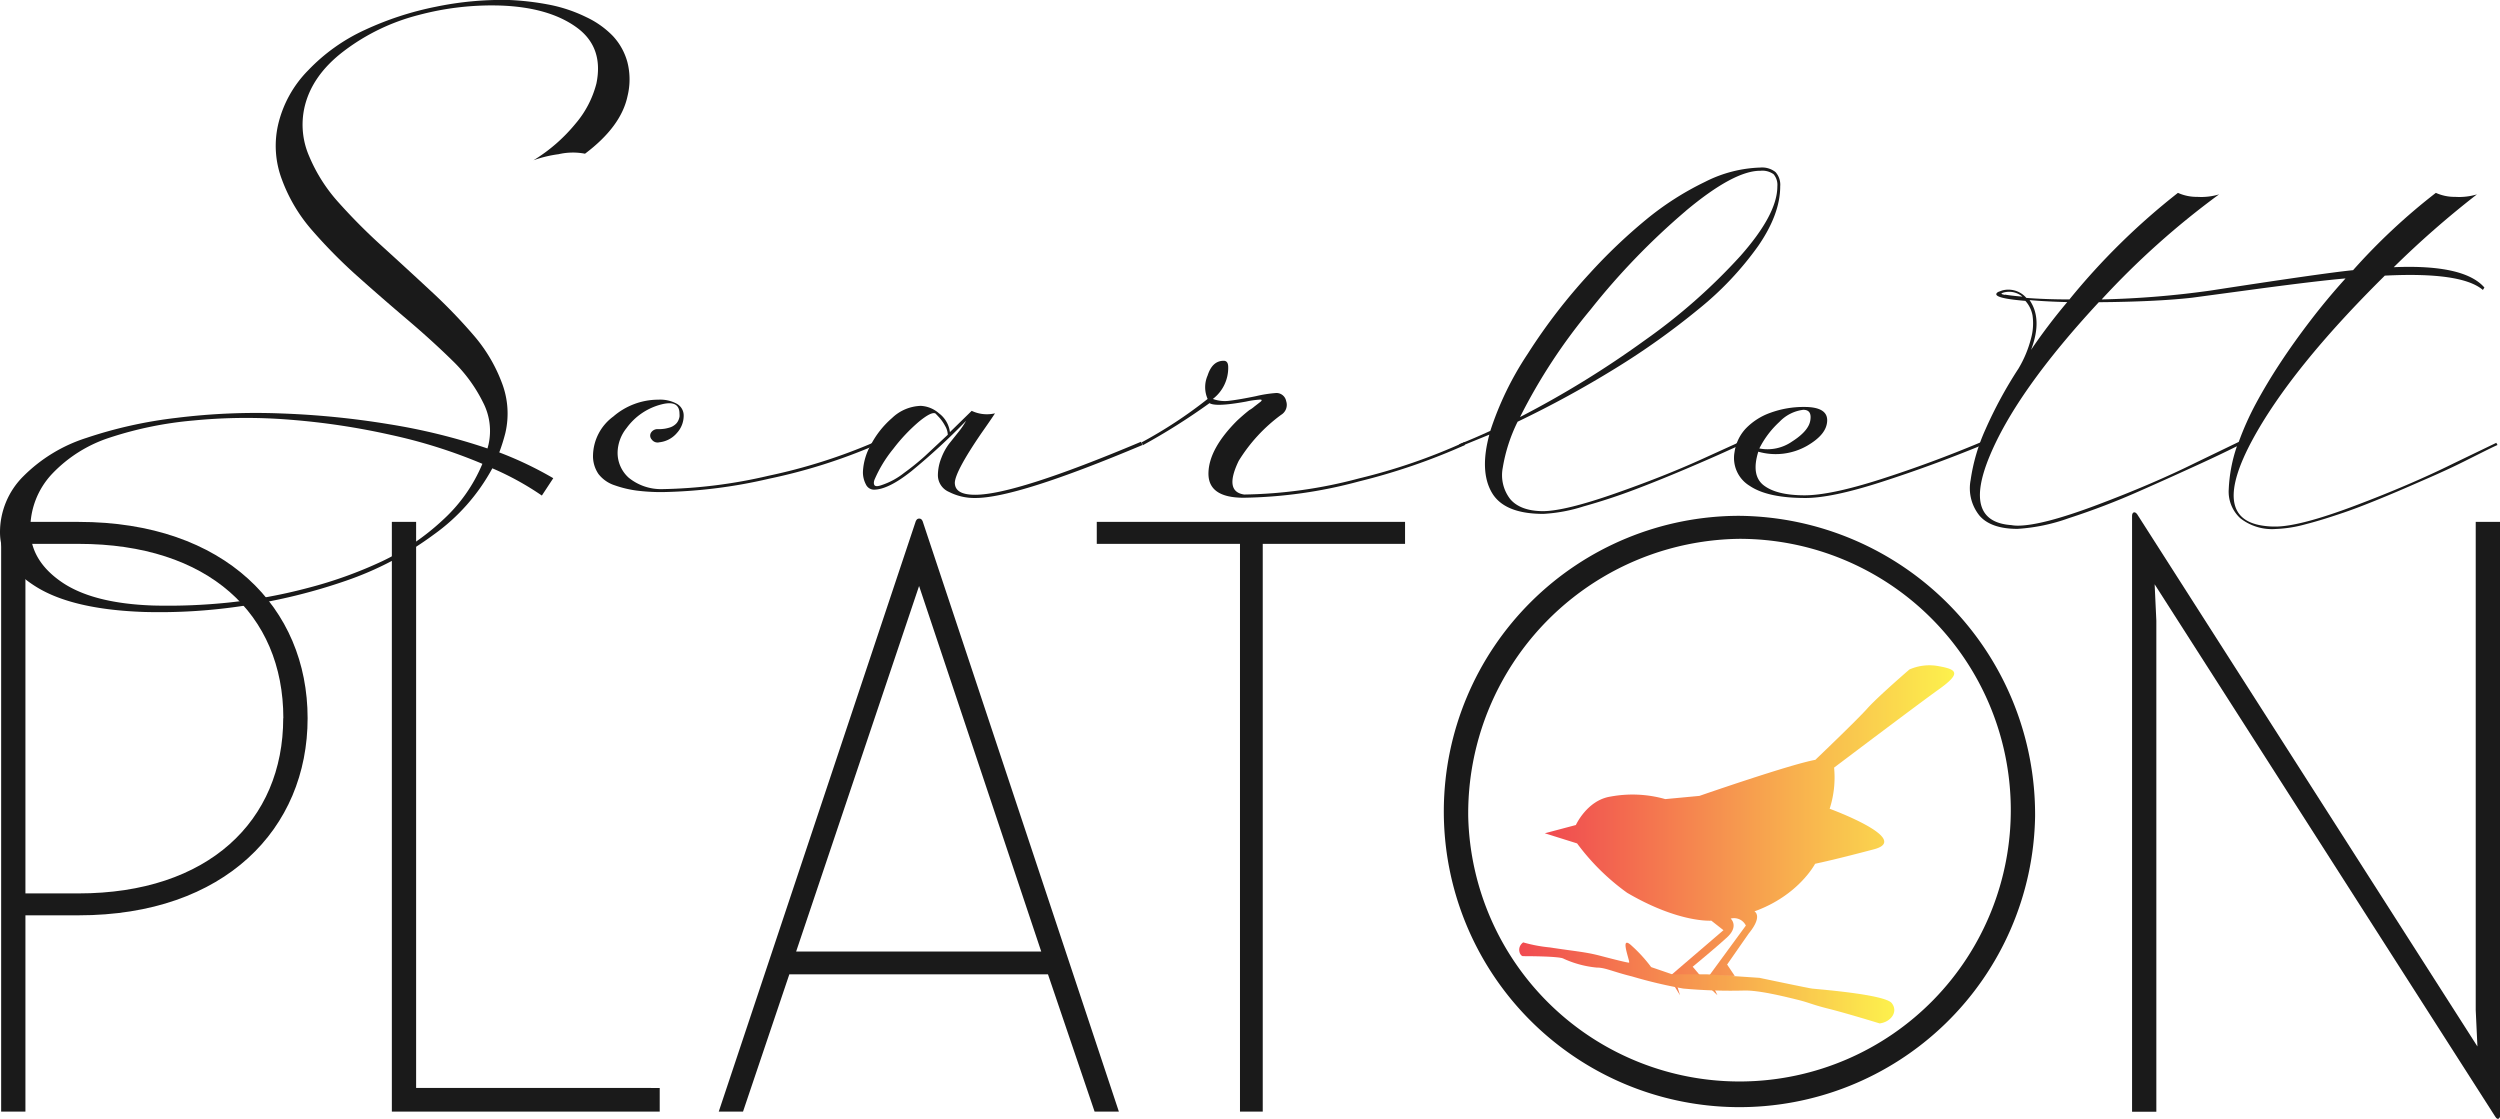 <svg xmlns="http://www.w3.org/2000/svg" xmlns:xlink="http://www.w3.org/1999/xlink" viewBox="0 0 411.96 184.37"><defs><style>.cls-1{fill:#1a1a1a;}.cls-2{opacity:0.8;}.cls-3{fill:url(#linear-gradient);}.cls-4{fill:url(#linear-gradient-2);}</style><linearGradient id="linear-gradient" x1="254.54" y1="136.8" x2="322.02" y2="136.8" gradientUnits="userSpaceOnUse"><stop offset="0" stop-color="#ed1c24"/><stop offset="1" stop-color="#fcee21"/></linearGradient><linearGradient id="linear-gradient-2" x1="250.35" y1="161.97" x2="312.15" y2="161.97" xlink:href="#linear-gradient"/></defs><g id="Capa_2" data-name="Capa 2"><g id="Capa_1-2" data-name="Capa 1"><path class="cls-1" d="M90.78.83a24.45,24.45,0,0,1,5.84,2A14.88,14.88,0,0,1,101,5.94a10.25,10.25,0,0,1,2.4,4.36,11.56,11.56,0,0,1,0,5.56q-1.06,5-7,9.47a10.49,10.49,0,0,0-4.36.08,19.77,19.77,0,0,0-4.13,1,27.43,27.43,0,0,0,6.9-6,16.47,16.47,0,0,0,3.47-6.66q1.23-6-3.3-9.26T82.62.92A46.63,46.63,0,0,0,69,2.47,34.44,34.44,0,0,0,56.7,8.39c-3.62,2.74-5.81,5.92-6.57,9.51a13,13,0,0,0,.81,7.83,26.78,26.78,0,0,0,4.82,7.6,95.52,95.52,0,0,0,7.18,7.22q4,3.63,8,7.35a87.9,87.9,0,0,1,7.11,7.35,25.8,25.8,0,0,1,4.65,7.83,14.09,14.09,0,0,1,.57,8.29,30.08,30.08,0,0,1-1,3.18,59.69,59.69,0,0,1,8.9,4.25l-1.88,2.86a47.3,47.3,0,0,0-8.16-4.49,32.24,32.24,0,0,1-9.68,10.94A53.46,53.46,0,0,1,57,95.7a93.1,93.1,0,0,1-16.57,4.08,91.93,91.93,0,0,1-16.73,1.06Q12,100.43,6,96.72t-6-9a13,13,0,0,1,3.88-9.27,25.68,25.68,0,0,1,10.33-6.28,73,73,0,0,1,14.85-3.31,105.91,105.91,0,0,1,17.27-.73A139.32,139.32,0,0,1,64.09,69.9a99.69,99.69,0,0,1,16.24,4l.17-.65a10.21,10.21,0,0,0-.9-6.94,24.81,24.81,0,0,0-5.06-6.9q-3.36-3.3-7.51-6.82t-8.29-7.22a83.87,83.87,0,0,1-7.39-7.51,26.58,26.58,0,0,1-4.9-8.29,15.65,15.65,0,0,1-.65-8.9,18.83,18.83,0,0,1,5-9.1,30.38,30.38,0,0,1,9.35-6.65,51.64,51.64,0,0,1,11.63-3.8A53.55,53.55,0,0,1,83.92,0,44.64,44.64,0,0,1,90.78.83ZM37.68,99.29a85.68,85.68,0,0,0,13.06-2.41A70.18,70.18,0,0,0,63,92.47,39.4,39.4,0,0,0,73,85.66a26.07,26.07,0,0,0,6.49-9.23,85.27,85.27,0,0,0-15.11-4.77,117.12,117.12,0,0,0-16.49-2.49,89.3,89.3,0,0,0-16,.12A61.07,61.07,0,0,0,18.12,72.1a22.74,22.74,0,0,0-9.55,6A13.14,13.14,0,0,0,5,87.21q0,5.15,5.14,8.69t15.11,3.88A96,96,0,0,0,37.68,99.29Z"/><path class="cls-1" d="M107.4,72.43a.94.94,0,0,1-.12-1.14,1.27,1.27,0,0,1,1.22-.57,6.93,6.93,0,0,0,1.06-.08,6.78,6.78,0,0,0,.86-.21,2.34,2.34,0,0,0,.65-.33,2.27,2.27,0,0,0,.45-.4,2.11,2.11,0,0,0,.29-.49,2.61,2.61,0,0,0,.16-.53,2.77,2.77,0,0,0,0-.49q0-2.3-2.94-1.56a10.19,10.19,0,0,0-5.79,3.92,6.62,6.62,0,0,0-1.47,4,5.51,5.51,0,0,0,1.83,4.17,8.44,8.44,0,0,0,5.51,1.88,82.5,82.5,0,0,0,17.56-2.21,91.93,91.93,0,0,0,17.47-5.55l.16.49a91.67,91.67,0,0,1-17.55,5.55,83.63,83.63,0,0,1-17.64,2.21,32.6,32.6,0,0,1-4.2-.25,17.88,17.88,0,0,1-3.59-.86,5.55,5.55,0,0,1-2.7-1.87A5.21,5.21,0,0,1,97.72,75a8.15,8.15,0,0,1,3.35-6.37,11.36,11.36,0,0,1,7.43-2.77,5.73,5.73,0,0,1,3.06.69,2.22,2.22,0,0,1,1.1,2,4.22,4.22,0,0,1-1.1,2.78,4.41,4.41,0,0,1-2.9,1.55A1.18,1.18,0,0,1,107.4,72.43Z"/><path class="cls-1" d="M188.26,73.33q-20.73,8.73-27.51,8.73a9.21,9.21,0,0,1-4.37-1,3,3,0,0,1-1.83-2.7,7.76,7.76,0,0,1,.57-2.9,9.58,9.58,0,0,1,1.26-2.32l1.6-2a13.28,13.28,0,0,0,1.22-1.8,107.13,107.13,0,0,1-9,8.29q-3.84,3.06-6.21,3.06a1.48,1.48,0,0,1-1.3-.86,4.26,4.26,0,0,1-.49-2.16,9.86,9.86,0,0,1,1.26-4.29A15,15,0,0,1,147,68.88a7.15,7.15,0,0,1,4.73-2,4.89,4.89,0,0,1,3,1.23,4.56,4.56,0,0,1,1.8,3.1l3.59-3.51a5.83,5.83,0,0,0,3.84.41c-.49.76-1.26,1.87-2.29,3.34q-4.24,6.21-4.33,8.08c0,1.36,1.12,2,3.35,2q6.62,0,27.35-8.74ZM144.14,80c.19.17.58.14,1.18-.08a12,12,0,0,0,3.67-2,40.44,40.44,0,0,0,3.43-2.77l3.76-3.51a3.08,3.08,0,0,0-.45-1.47,6.73,6.73,0,0,0-.9-1.31c-.3-.33-.53-.57-.69-.73-.44-.22-1.34.23-2.7,1.34a28.69,28.69,0,0,0-4.24,4.49,21.25,21.25,0,0,0-3.1,5.1C143.93,79.53,144,79.86,144.14,80Z"/><path class="cls-1" d="M241.41,73.33a102.83,102.83,0,0,1-17.47,6,76.64,76.64,0,0,1-19,2.69q-6,0-5.8-4.24c.11-2.61,1.69-5.45,4.74-8.49.65-.6,1.3-1.17,2-1.72a4.4,4.4,0,0,0,.81-.57l1.06-.82c.28-.27.17-.38-.32-.32a14.86,14.86,0,0,0-2.12.32c-3.32.6-5.31.69-6,.25a105.63,105.63,0,0,1-11,6.94l-.16-.49A74.2,74.2,0,0,0,199,65.74a4.81,4.81,0,0,1,0-3.88c.52-1.61,1.4-2.41,2.65-2.41.49,0,.74.35.74,1.06a6.45,6.45,0,0,1-2.53,5.23,5.7,5.7,0,0,0,2.85.28c1.09-.13,2.49-.38,4.21-.73a20.83,20.83,0,0,1,3.38-.53,1.63,1.63,0,0,1,1.64,1.34,1.91,1.91,0,0,1-.82,2.25,26.88,26.88,0,0,0-7,7.59q-2.45,5.07.9,5.55a77.11,77.11,0,0,0,18.9-2.65,96.35,96.35,0,0,0,17.43-6Z"/><path class="cls-1" d="M266,81.37q8.07-2.82,14.36-5.67l6.29-2.86.16.49c-.65.27-1.53.67-2.65,1.18s-3.21,1.43-6.29,2.74-5.94,2.46-8.61,3.47-5.44,1.92-8.33,2.73a26.33,26.33,0,0,1-6.61,1.23q-6.45,0-8.49-3.51t-.41-9.55l-4.89,2-.09-.41Q243,72.19,245.58,71a51.73,51.73,0,0,1,6.16-12.69A93.94,93.94,0,0,1,262,45a89.07,89.07,0,0,1,9.26-8.82,48.06,48.06,0,0,1,9.68-6.2,21.47,21.47,0,0,1,9.14-2.37,3.55,3.55,0,0,1,2.49.74,3.12,3.12,0,0,1,.78,2.36q0,4.57-3.64,9.84a52.34,52.34,0,0,1-9.79,10.37,123.43,123.43,0,0,1-13.76,9.8,172.87,172.87,0,0,1-16.08,8.77,26.85,26.85,0,0,0-2.45,7.59,6.43,6.43,0,0,0,1.22,5.15c1.09,1.3,2.91,2,5.47,2Q257.91,84.19,266,81.37Zm11.79-46.61A115.74,115.74,0,0,0,262.11,51a92.76,92.76,0,0,0-11.63,17.72A160.62,160.62,0,0,0,271,56.1a95.75,95.75,0,0,0,15.79-13.92q6.09-6.88,6.09-11.47a2.72,2.72,0,0,0-.62-2,3.16,3.16,0,0,0-2.16-.57Q285.74,28.1,277.78,34.76Z"/><path class="cls-1" d="M310.07,79.41q-8.24,2.66-12.57,2.65c-4.14,0-7.2-.66-9.18-2a5.37,5.37,0,0,1-2.49-5.59,7.11,7.11,0,0,1,1.87-3.88A10.52,10.52,0,0,1,291.79,68a15.92,15.92,0,0,1,5.55-.94c2.55,0,3.81.77,3.75,2.29s-1.14,2.83-3.26,4.08a10.43,10.43,0,0,1-8.09,1q-1.22,3.92.9,5.55t6.7,1.64q4.32,0,12.61-2.66t16.45-6.08l.16.49Q318.33,76.75,310.07,79.41Zm-16.86-9.88a15.14,15.14,0,0,0-3.3,4.37,7.08,7.08,0,0,0,5.39-1.14c1.79-1.14,2.8-2.29,3-3.43s-.11-1.8-1.15-1.8A6.51,6.51,0,0,0,293.21,69.53Z"/><path class="cls-1" d="M411.55,73.33c-.38.16-.9.41-1.55.73s-2,1-4,2-4,1.91-6,2.78-4.18,1.84-6.74,2.9-4.91,2-7.06,2.73-4.24,1.4-6.28,1.92a21.15,21.15,0,0,1-4.94.78,8.45,8.45,0,0,1-5.8-1.76,5.94,5.94,0,0,1-1.92-4.77,25.07,25.07,0,0,1,1.35-7.11c-1.85.93-3.95,1.93-6.29,3s-5.58,2.55-9.71,4.37a118.58,118.58,0,0,1-11.72,4.49,30.47,30.47,0,0,1-8.45,1.76c-2.88,0-5-.73-6.24-2.17a7.16,7.16,0,0,1-1.47-5.88,30.79,30.79,0,0,1,2.45-8.36,70.37,70.37,0,0,1,5.43-10,18.74,18.74,0,0,0,2.08-5,9.35,9.35,0,0,0,.24-3.75,4.89,4.89,0,0,0-1.18-2.41q-6-.5-4.49-1.47l.65-.24a3.9,3.9,0,0,1,4,1.22c2.07.16,4.44.25,7.1.25a112.64,112.64,0,0,1,17.88-17.56,7.51,7.51,0,0,0,3.19.66,10.22,10.22,0,0,0,3.59-.41,133.57,133.57,0,0,0-19.35,17.31,151.06,151.06,0,0,0,18-1.47q18.61-2.87,23.43-3.35a101,101,0,0,1,13.64-12.74,7.46,7.46,0,0,0,3.18.66,10.19,10.19,0,0,0,3.59-.41,155.13,155.13,0,0,0-13.71,12q11.6-.49,14.94,3.35l-.25.4q-3.51-3-16.16-2.36-15.51,15.35-21.88,27.18-6.78,12.66,1.63,14a13.33,13.33,0,0,0,2.21.17q4,0,13.1-3.43t16.2-6.94l7.11-3.43Zm-39.84-6.78q1.8-3.35,4.08-6.81c1.53-2.32,3.19-4.64,5-7s3.7-4.63,5.72-6.86c-3.11.27-7.7.82-13.8,1.63l-11.51,1.55q-5.88.66-15.35.74-13.54,14.61-18,25.39t3.59,11.34a5.9,5.9,0,0,0,1.06.09q4,0,13.11-3.43t16.2-6.94l7.1-3.43A47.56,47.56,0,0,1,371.71,66.55Zm-41.31-18c.6.11,1.55.22,2.86.33a3.4,3.4,0,0,0-3.18-.65C329.64,48.38,329.75,48.48,330.4,48.59Zm4.25,9.15a94.24,94.24,0,0,1,6-7.92q-3.6-.09-6.21-.33C335.87,51.51,336,54.25,334.65,57.74Z"/><g class="cls-2"><path class="cls-3" d="M314.64,110.32a8.19,8.19,0,0,1,4.91-.53c2.92.53,3.65,1.15,0,3.76s-17.32,12.94-17.32,12.94a16.9,16.9,0,0,1-.73,6.78s13.67,5,7.3,6.68-8.24,2.06-9.7,2.39c0,0-2.72,5.23-10,7.84,0,0,1.46.73-.94,3.65l-3.56,5.11,1.26,1.88h-2.6l-1.36.83L283,164l-2.19-2.09,6.88-9.39a2.16,2.16,0,0,0-2.5-1.15s1.43,1.25-.64,3.13-5.62,4.8-5.62,4.8l1.15,1.36-3.13.1-.94.53.83,2.71L275,161l9-7.72-2-1.57s-5.32.42-13.87-4.59a37.22,37.22,0,0,1-8.25-8.14l-5.32-1.67,5.12-1.36s1.85-4.1,5.73-4.69a19.77,19.77,0,0,1,9,.42l5.63-.53s15-5.21,19.1-5.94c0,0,6.78-6.47,8.55-8.45S314.64,110.32,314.64,110.32Z"/><path class="cls-4" d="M251,155.29a23.77,23.77,0,0,0,4.39.83c4.07.63,5.84.73,8.24,1.36s4.49,1.15,4.8,1.15-1.77-4.91.52-2.72a23.8,23.8,0,0,1,3.13,3.45l3.47,1.19h5.71l8.66.58s7.93,1.67,8.67,1.77,12,.94,13.14,2.4-.21,3.14-2,3.34c0,0-5.43-1.67-8.35-2.4s-3.13-1-5.42-1.56-6-1.46-8.35-1.46a86.54,86.54,0,0,1-10.23-.32,77.68,77.68,0,0,1-8.45-2c-3.34-.83-4.38-1.46-5.84-1.46a16.94,16.94,0,0,1-5.43-1.46c-.62-.42-6.15-.42-6.68-.42S249.85,156.12,251,155.29Z"/></g><path class="cls-1" d="M50.69,118.35c0,18.18-13.6,32.48-37.75,32.48H4.19v32.34h-4V86H12.94C37.09,86,50.69,100.17,50.69,118.35Zm-4,0c0-17.21-12.36-28.73-33.73-28.73H4.19v57.6h8.75C34.31,147.22,46.67,135.28,46.67,118.35Z"/><path class="cls-1" d="M108.71,179.28v3.89H64.57V86h4v93.27Z"/><path class="cls-1" d="M172.69,160.55H130.07l-7.63,22.62h-4l32.47-97.3c.14-.28.28-.42.56-.42s.42.14.56.42l32.34,97.3h-4Zm-1.11-3.75L151.45,96.56,131.19,156.8Z"/><path class="cls-1" d="M231.53,89.62H208.08v93.55h-3.75V89.62h-23.6V86h50.8Z"/><path class="cls-1" d="M335.35,134.59A48.72,48.72,0,1,1,286.64,85,49.21,49.21,0,0,1,335.35,134.59Zm-93.41,0a44.71,44.71,0,1,0,44.7-45.8A45.25,45.25,0,0,0,241.94,134.59Z"/><path class="cls-1" d="M412,86v97.72c0,.55-.41,1-.83.27L355.05,96.28l.28,6v80.92h-4V85c0-.56.41-.83.83-.28l56.08,87.72-.28-6V86Z"/></g></g></svg>